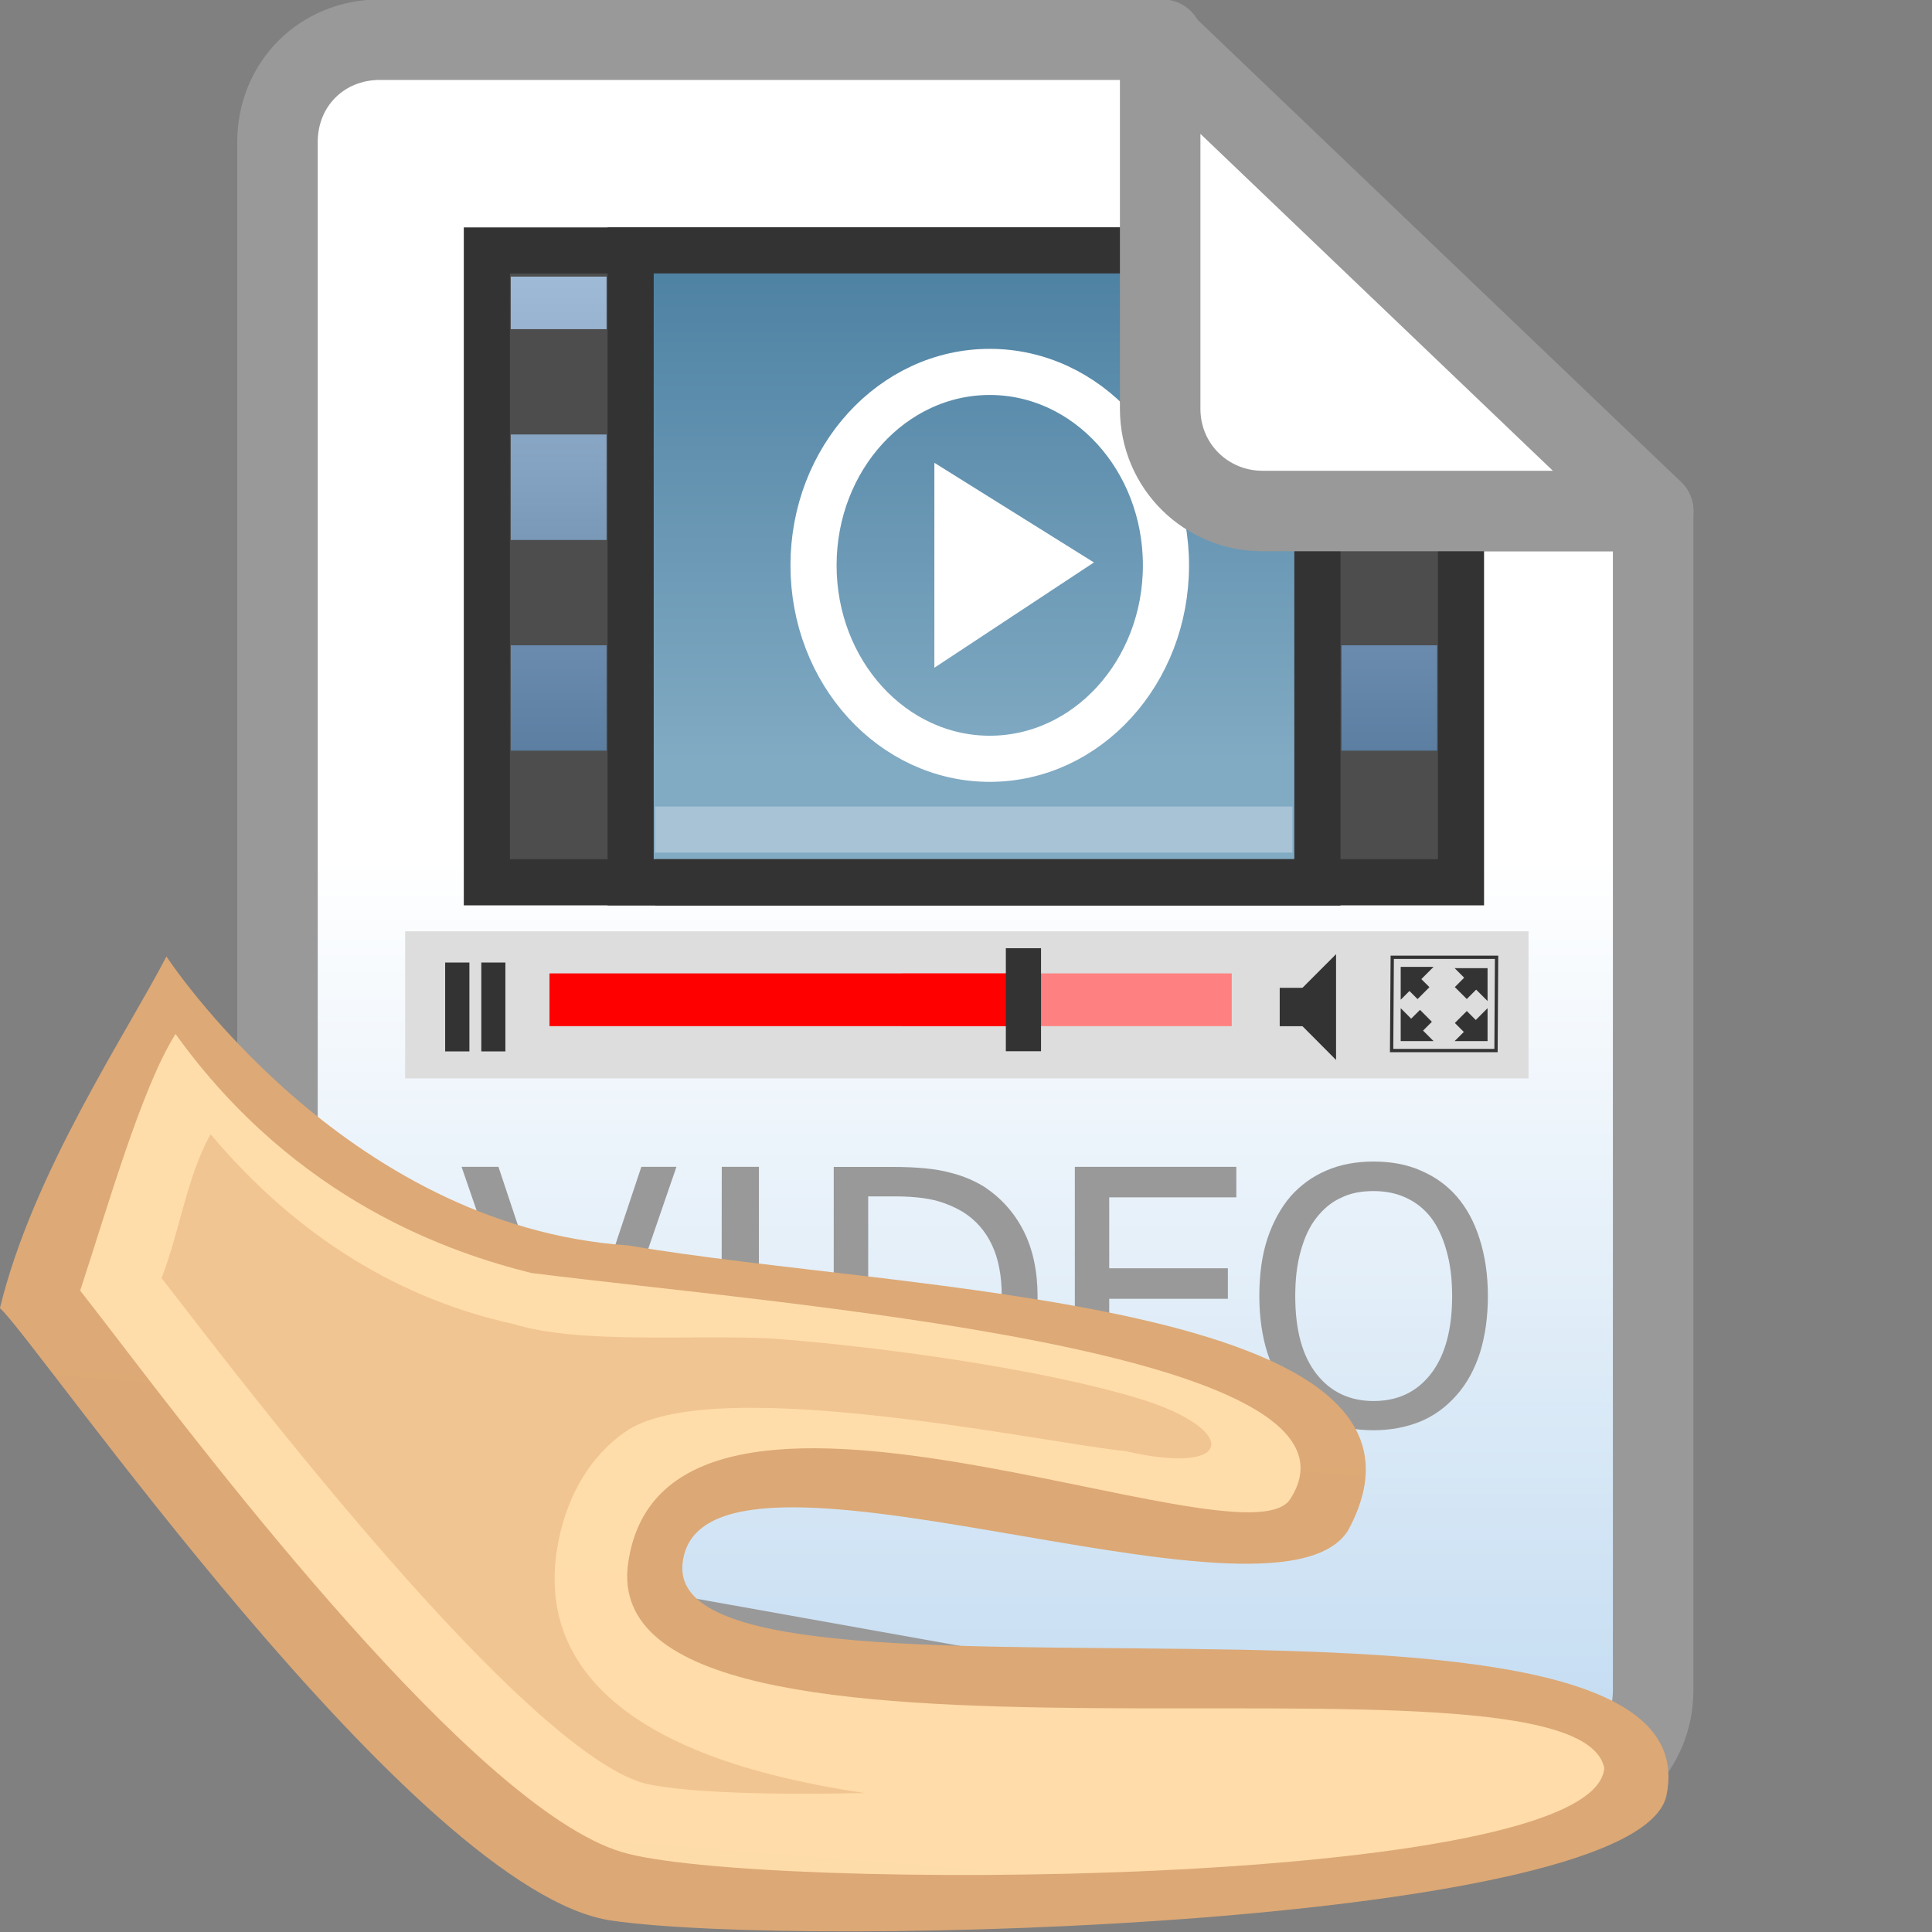 <?xml version="1.0" encoding="utf-8"?>
<!-- Generator: Adobe Illustrator 15.0.0, SVG Export Plug-In . SVG Version: 6.00 Build 0)  -->
<!DOCTYPE svg PUBLIC "-//W3C//DTD SVG 1.1//EN" "http://www.w3.org/Graphics/SVG/1.1/DTD/svg11.dtd">
<svg version="1.1"
	 id="svg20" sodipodi:docname="icon.svg" xmlns:inkscape="http://www.inkscape.org/namespaces/inkscape" inkscape:version="0.92.2 5c3e80d, 2017-08-06" xmlns:sodipodi="http://sodipodi.sourceforge.net/DTD/sodipodi-0.dtd" xmlns:rdf="http://www.w3.org/1999/02/22-rdf-syntax-ns#" xmlns:svg="http://www.w3.org/2000/svg" xmlns:cc="http://creativecommons.org/ns#" xmlns:dc="http://purl.org/dc/elements/1.1/"
	 xmlns="http://www.w3.org/2000/svg" xmlns:xlink="http://www.w3.org/1999/xlink" x="0px" y="0px" width="24px" height="24px"
	 viewBox="0 0 24 24" enable-background="new 0 0 24 24" xml:space="preserve">
<rect x="0" y="0" width="24" height="24" fill="#808080" stroke="none"/>
<sodipodi:namedview  bordercolor="#666666" borderopacity="1" id="namedview22" inkscape:window-height="1010" objecttolerance="10" pagecolor="#ffffff" gridtolerance="10" guidetolerance="10" inkscape:pageopacity="0" inkscape:pageshadow="2" inkscape:window-width="1795" showgrid="false" inkscape:cy="13.764066" inkscape:zoom="17.063346" inkscape:cx="5.7965141" inkscape:window-x="0" inkscape:window-y="22" inkscape:window-maximized="0" inkscape:current-layer="layer1">
	</sodipodi:namedview>
<g id="g18" transform="translate(-14.146)">
	
		<linearGradient id="SVGID_1_" gradientUnits="userSpaceOnUse" x1="54.429" y1="777.658" x2="54.429" y2="789.916" gradientTransform="matrix(1 0 0 1 -28.291 -767)">
		<stop  offset="0" style="stop-color:#FFFFFF"/>
		<stop  offset="1" style="stop-color:#BDD8F0"/>
	</linearGradient>
	<path fill="url(#SVGID_1_)" stroke="#999999" stroke-linejoin="round" stroke-miterlimit="10" d="M29.858,6.348
		c-0.723,0-1.271-0.552-1.271-1.271V0.493h-9.722c-0.72,0-1.272,0.552-1.272,1.271v17.673l15.818,2.83
		c0.719,0,1.271-0.553,1.271-1.271V6.348H29.858z"/>
	<g id="Layer_93">
		
			<linearGradient id="SVGID_2_" gradientUnits="userSpaceOnUse" x1="26.156" y1="766.492" x2="26.156" y2="787.429" gradientTransform="matrix(1 0 0 1 0 -766)">
			<stop  offset="0" style="stop-color:#C3C3C3"/>
			<stop  offset="0.47" style="stop-color:#B7B7B7"/>
			<stop  offset="1" style="stop-color:#AEAEAE"/>
		</linearGradient>
		<polygon display="none" fill="url(#SVGID_2_)" points="28.32,0.493 27.45,0.493 18.307,0.493 17.433,0.493 17.433,21.429 
			18.307,21.429 34.007,21.429 34.879,21.429 34.879,7.375 		"/>
		<g display="none">
			
				<linearGradient id="SVGID_3_" gradientUnits="userSpaceOnUse" x1="26.157" y1="767.364" x2="26.157" y2="786.556" gradientTransform="matrix(1 0 0 1 0 -766)">
				<stop  offset="0" style="stop-color:#F3F3F3"/>
				<stop  offset="1" style="stop-color:#EEEEEE"/>
			</linearGradient>
			<polygon display="inline" fill="url(#SVGID_3_)" points="27.95,1.365 27.076,1.365 19.178,1.365 18.307,1.365 18.307,20.556 
				19.178,20.556 33.136,20.556 34.007,20.556 34.007,7.724 			"/>
		</g>
		
			<linearGradient id="SVGID_4_" gradientUnits="userSpaceOnUse" x1="26.157" y1="768.238" x2="26.157" y2="785.684" gradientTransform="matrix(1 0 0 1 0 -766)">
			<stop  offset="0" style="stop-color:#F2F2F2"/>
			<stop  offset="0.44" style="stop-color:#EDEDED"/>
			<stop  offset="0.998" style="stop-color:#DDDDDD"/>
			<stop  offset="1" style="stop-color:#DDDDDD"/>
		</linearGradient>
		<polygon display="none" fill="url(#SVGID_4_)" points="27.573,2.238 26.701,2.238 20.051,2.238 19.178,2.238 19.178,19.684 
			20.051,19.684 32.263,19.684 33.136,19.684 33.136,8.073 		"/>
		<g>
			<rect x="19.179" y="11.569" fill="#DDDDDD" width="13.955" height="1.827"/>
			<g>
				<rect x="19.676" y="11.957" fill="#333333" width="0.301" height="1.104"/>
				<rect x="20.125" y="11.957" fill="#333333" width="0.299" height="1.104"/>
			</g>
			<g>
				<rect x="25.349" y="12.092" fill="#FF8080" width="4.098" height="0.655"/>
				<rect x="20.972" y="12.092" fill="#FF0000" width="5.842" height="0.655"/>
				<rect x="26.641" y="11.779" fill="#333333" width="0.437" height="1.28"/>
			</g>
			<g>
				<rect x="30.043" y="12.271" fill="#333333" width="0.437" height="0.477"/>
				<polygon fill="#333333" points="30.743,13.167 30.088,12.509 30.743,11.853 				"/>
			</g>
			<g>
				<polygon fill="none" stroke="#333333" stroke-width="0.041" stroke-miterlimit="10" points="32.73,13.05 31.433,13.05 
					31.441,11.892 32.737,11.892 				"/>
				<g>
					
						<rect x="32.266" y="12.178" transform="matrix(-0.706 0.708 -0.708 -0.706 63.903 -1.971)" fill="#333333" width="0.19" height="0.21"/>
					
						<rect x="32.262" y="12.592" transform="matrix(-0.707 -0.707 0.707 -0.707 46.262 44.556)" fill="#333333" width="0.193" height="0.21"/>
					
						<rect x="31.679" y="12.592" transform="matrix(0.71 -0.705 0.705 0.71 0.281 26.073)" fill="#333333" width="0.191" height="0.209"/>
					
						<rect x="31.678" y="12.164" transform="matrix(0.708 0.706 -0.706 0.708 17.926 -18.85)" fill="#333333" width="0.193" height="0.209"/>
					<g>
						<polygon fill="#333333" points="32.625,12.435 32.625,12.027 32.216,12.027 						"/>
						<polygon fill="#333333" points="32.625,12.524 32.625,12.933 32.216,12.933 						"/>
						<polygon fill="#333333" points="31.546,12.524 31.546,12.933 31.954,12.933 						"/>
						<polygon fill="#333333" points="31.546,12.419 31.546,12.011 31.954,12.011 						"/>
					</g>
				</g>
			</g>
		</g>
		<g>
			<path fill="#999999" d="M22.549,14.495l-1.104,3.208h-0.46l-1.105-3.208h0.458l0.887,2.663l0.888-2.663H22.549z"/>
			<path fill="#999999" d="M23.572,17.703h-0.463l0.003-3.208h0.462L23.572,17.703z"/>
			<path fill="#999999" d="M27.035,16.103c0,0.293-0.062,0.558-0.179,0.794c-0.119,0.233-0.278,0.417-0.477,0.551
				c-0.162,0.103-0.328,0.171-0.495,0.207c-0.168,0.031-0.382,0.051-0.642,0.051h-0.739v-3.21h0.731c0.302,0,0.539,0.023,0.711,0.07
				c0.17,0.042,0.316,0.106,0.437,0.183c0.206,0.139,0.367,0.319,0.481,0.545C26.976,15.519,27.035,15.789,27.035,16.103z
				 M26.59,16.096c0-0.249-0.041-0.46-0.122-0.632c-0.083-0.175-0.204-0.312-0.364-0.411c-0.113-0.066-0.236-0.117-0.365-0.147
				c-0.13-0.029-0.291-0.044-0.482-0.044h-0.326v2.476h0.326c0.189,0,0.354-0.018,0.498-0.047c0.142-0.03,0.271-0.085,0.39-0.168
				c0.148-0.101,0.257-0.234,0.334-0.402C26.552,16.554,26.59,16.347,26.59,16.096z"/>
			<path fill="#999999" d="M27.498,17.703v-3.208h2.006v0.379h-1.579v0.881h1.474v0.379h-1.474v1.192h1.579v0.379h-2.006V17.703z"/>
			<path fill="#999999" d="M32.242,14.863c0.123,0.141,0.217,0.315,0.283,0.523c0.067,0.209,0.104,0.445,0.104,0.713
				c0,0.26-0.033,0.494-0.098,0.705c-0.068,0.208-0.164,0.385-0.289,0.525c-0.132,0.151-0.283,0.26-0.458,0.332
				c-0.175,0.07-0.368,0.106-0.577,0.106c-0.215,0-0.413-0.036-0.585-0.11c-0.171-0.072-0.321-0.184-0.447-0.328
				c-0.123-0.143-0.219-0.317-0.285-0.523c-0.066-0.209-0.1-0.445-0.1-0.707c0-0.27,0.033-0.506,0.1-0.711
				c0.068-0.204,0.164-0.381,0.287-0.525c0.124-0.141,0.274-0.249,0.447-0.323c0.173-0.075,0.37-0.111,0.583-0.111
				c0.22,0,0.418,0.036,0.59,0.113C31.974,14.618,32.123,14.725,32.242,14.863z M32.185,16.1c0-0.213-0.023-0.399-0.07-0.563
				c-0.045-0.164-0.11-0.301-0.191-0.409c-0.085-0.11-0.189-0.193-0.312-0.249c-0.116-0.055-0.251-0.083-0.402-0.083
				c-0.155,0-0.289,0.025-0.404,0.083c-0.117,0.051-0.219,0.137-0.307,0.249c-0.085,0.108-0.15,0.247-0.195,0.413
				c-0.047,0.164-0.068,0.352-0.068,0.56c0,0.422,0.088,0.743,0.264,0.967c0.177,0.226,0.416,0.336,0.709,0.336
				c0.298,0,0.534-0.11,0.711-0.336C32.095,16.843,32.185,16.521,32.185,16.1z"/>
		</g>
		<g>
			<g>
				<defs>
					<polygon id="SVGID_5_" points="32.65,11.318 19.858,11.318 19.858,2.825 29.93,2.825 32.65,5.667 					"/>
				</defs>
				<clipPath id="SVGID_6_">
					<use xlink:href="#SVGID_5_"  overflow="visible"/>
				</clipPath>
				<g clip-path="url(#SVGID_6_)">
					
						<rect id="rect2704_2_" x="20.194" y="3.11" fill="#4D4D4D" stroke="#333333" stroke-width="0.573" width="12.101" height="7.85"/>
					
						<linearGradient id="rect2704_3_" gradientUnits="userSpaceOnUse" x1="-561.791" y1="22.98" x2="-561.791" y2="28.58" gradientTransform="matrix(-1.13 0 0 -1.085 -608.635 34.368)">
						<stop  offset="0" style="stop-color:#81AAC3"/>
						<stop  offset="1" style="stop-color:#4E82A3"/>
					</linearGradient>
					
						<rect id="rect2704_1_" x="21.98" y="3.11" fill="url(#rect2704_3_)" stroke="#333333" stroke-width="0.573" width="8.531" height="7.85"/>
					
						<linearGradient id="rect3464_2_" gradientUnits="userSpaceOnUse" x1="-565.991" y1="760.555" x2="-565.991" y2="766.744" gradientTransform="matrix(-1 0 0 1 -534.586 -757.119)">
						<stop  offset="0" style="stop-color:#9FBAD6"/>
						<stop  offset="1" style="stop-color:#587B9F"/>
					</linearGradient>
					<path id="rect3464_1_" fill="url(#rect3464_2_)" d="M31.999,9.325H30.81V8.016h1.189V9.325z M31.999,6.708H30.81V5.397h1.189
						V6.708z M31.999,4.089H30.81V3.436h1.189V4.089z"/>
					
						<path id="path4320_1_" fill="#333333" stroke="#333333" stroke-width="0.573" stroke-linecap="square" stroke-linejoin="round" d="
						M30.511,10.96c-2.579,0-5.355,0-7.938,0"/>
					
						<linearGradient id="path3295_2_" gradientUnits="userSpaceOnUse" x1="-555.671" y1="760.555" x2="-555.671" y2="766.744" gradientTransform="matrix(-1 0 0 1 -534.586 -757.119)">
						<stop  offset="0" style="stop-color:#9FBAD6"/>
						<stop  offset="1" style="stop-color:#587B9F"/>
					</linearGradient>
					<path id="path3295_1_" fill="url(#path3295_2_)" d="M21.681,9.325h-1.19V8.016h1.19V9.325z M21.681,6.708h-1.19V5.397h1.19
						V6.708z M21.681,4.089h-1.19V3.436h1.19V4.089z"/>
					
						<path id="path2412_1_" opacity="0.3" fill="none" stroke="#FFFFFF" stroke-width="0.573" stroke-linecap="square" stroke-linejoin="round" enable-background="new    " d="
						M29.915,10.305c-2.382,0-4.964,0-7.345,0"/>
					<polygon fill="#FFFFFF" points="25.753,8.295 25.753,5.749 27.735,6.987 					"/>
					
						<ellipse fill="none" stroke="#FFFFFF" stroke-width="0.573" stroke-miterlimit="10" cx="26.441" cy="7.023" rx="2.189" ry="2.403"/>
				</g>
			</g>
		</g>
		
			<linearGradient id="SVGID_7_" gradientUnits="userSpaceOnUse" x1="-1120.581" y1="766.493" x2="-1120.581" y2="773.472" gradientTransform="matrix(-1 0 0 1 -1089.709 -766)">
			<stop  offset="0" style="stop-color:#F5F5F5"/>
			<stop  offset="1" style="stop-color:#DDDDDD"/>
		</linearGradient>
		<polygon display="none" fill="url(#SVGID_7_)" points="27.899,0.493 27.899,7.472 28.774,7.472 33.843,7.472 		"/>
		
			<linearGradient id="SVGID_8_" gradientUnits="userSpaceOnUse" x1="-1120.663" y1="766.493" x2="-1120.663" y2="773.472" gradientTransform="matrix(-1 0 0 1 -1089.709 -766)">
			<stop  offset="0" style="stop-color:#F3F3F3"/>
			<stop  offset="1" style="stop-color:#EEEEEE"/>
		</linearGradient>
		<polygon display="none" fill="url(#SVGID_8_)" points="28.774,1.365 28.774,6.6 29.645,6.6 33.136,6.6 34.007,7.472 28.774,7.472 
			27.899,7.472 27.899,0.493 		"/>
		
			<linearGradient id="SVGID_9_" gradientUnits="userSpaceOnUse" x1="-1120.664" y1="766.493" x2="-1120.664" y2="774.344" gradientTransform="matrix(-1 0 0 1 -1089.709 -766)">
			<stop  offset="0" style="stop-color:#D6D6D6"/>
			<stop  offset="0.501" style="stop-color:#C8C8C8"/>
			<stop  offset="1" style="stop-color:#BFBFBF"/>
		</linearGradient>
		<polygon display="none" fill="url(#SVGID_9_)" points="27.899,0.493 27.899,7.472 28.774,7.472 34.879,7.472 34.879,8.344 
			27.899,8.344 27.029,8.344 27.029,0.493 		"/>
		
			<linearGradient id="SVGID_10_" gradientUnits="userSpaceOnUse" x1="26.158" y1="766.492" x2="26.158" y2="787.429" gradientTransform="matrix(1 0 0 1 0 -766)">
			<stop  offset="0" style="stop-color:#C3C3C3"/>
			<stop  offset="0.47" style="stop-color:#B7B7B7"/>
			<stop  offset="1" style="stop-color:#AEAEAE"/>
		</linearGradient>
		<path display="none" fill="url(#SVGID_10_)" d="M28.32,0.493h-0.87h-9.144h-0.872v20.936h0.872h15.702h0.873V7.375L28.32,0.493z
			 M34.007,20.556h-0.873H19.178h-0.872V1.365h0.872h7.898h0.874l6.059,6.359v12.832H34.007z"/>
	</g>
	<path fill="#FFFFFF" stroke="#999999" stroke-linecap="round" stroke-linejoin="round" stroke-miterlimit="10" d="M29.829,6.348
		h4.854l-6.125-5.855v4.584C28.558,5.796,29.134,6.348,29.829,6.348z"/>
	<g id="g14799" transform="matrix(3.706,0.541,-0.541,3.706,22.495,9.922)">
		<g id="raw_1_">
			<g id="assign_24" inkscape:label="assign_hand">
				
					<linearGradient id="path10534_1_" gradientUnits="userSpaceOnUse" x1="-70.119" y1="73.525" x2="-70.119" y2="60.81" gradientTransform="matrix(12.566 -1.01 -1.01 -12.566 956.342 853.802)">
					<stop  offset="0" style="stop-color:#DDA976"/>
					<stop  offset="1" style="stop-color:#9F6B37"/>
				</linearGradient>
				<path id="path10534" inkscape:connector-curvature="0" sodipodi:nodetypes="cccccccc" fill="url(#path10534_1_)" d="
					M0.401,2.509C0.368,1.97,2.381,2.5,2.569,2.078C2.872,1.255,0.97,1.511,0.071,1.487C-0.875,1.562-1.584,0.76-1.584,0.76
					c-0.094,0.272-0.335,0.773-0.378,1.234c0.125,0.078,1.644,1.718,2.301,1.717C0.998,3.71,3.713,3.236,3.741,2.795
					C3.796,1.917,0.438,3.095,0.401,2.509z"/>
				
					<linearGradient id="path10541_1_" gradientUnits="userSpaceOnUse" x1="-70.121" y1="73.504" x2="-70.121" y2="62.851" gradientTransform="matrix(12.566 -1.01 -1.01 -12.566 956.342 853.802)">
					<stop  offset="0" style="stop-color:#FFDDAA"/>
					<stop  offset="1" style="stop-color:#E3B17E"/>
				</linearGradient>
				<path id="path10541" inkscape:connector-curvature="0" sodipodi:nodetypes="ccccccccc" fill="url(#path10541_1_)" d="
					M-1.56,2.04c-0.063-0.061-0.11-0.107-0.147-0.142c0.051-0.293,0.105-0.697,0.19-0.888c0.478,0.495,1.016,0.587,1.282,0.614
					c0.817-0.015,2.847-0.161,2.599,0.379C2.244,2.264,0.22,1.668,0.222,2.529c0.002,0.852,3.142-0.242,3.302,0.206
					c0.025,0.404-2.74,0.814-3.185,0.746C-0.162,3.407-1.203,2.387-1.56,2.04z"/>
				
					<linearGradient id="path10548_1_" gradientUnits="userSpaceOnUse" x1="-70.172" y1="73.491" x2="-70.172" y2="64.968" gradientTransform="matrix(12.566 -1.01 -1.01 -12.566 956.342 853.802)">
					<stop  offset="0" style="stop-color:#F1C592"/>
					<stop  offset="1" style="stop-color:#E1AF7C"/>
				</linearGradient>
				<path id="path10548" inkscape:connector-curvature="0" sodipodi:nodetypes="cccccccccccccc" fill="url(#path10548_1_)" d="
					M0.374,3.244C0.185,3.216-0.271,2.958-1.371,1.89l-0.075-0.072c0.037-0.159,0.034-0.344,0.092-0.496
					C-1.012,1.626-0.641,1.774-0.268,1.8c0.224,0.035,0.578-0.049,0.85-0.076C0.928,1.699,1.478,1.693,1.82,1.745
					c0.343,0.052,0.355,0.21-0.019,0.179C1.549,1.937,0.432,1.861,0.159,2.092C0.075,2.165-0.018,2.307-0.018,2.53
					c0,0.262,0.159,0.585,0.915,0.634c0.068,0.005,0.139,0.007,0.212,0.007c-0.314,0.053-0.58,0.083-0.716,0.075L0.374,3.244z"/>
			</g>
		</g>
	</g>
</g>
<g id="layer1" inkscape:groupmode="layer" inkscape:label="Layer 1">
</g>
</svg>
